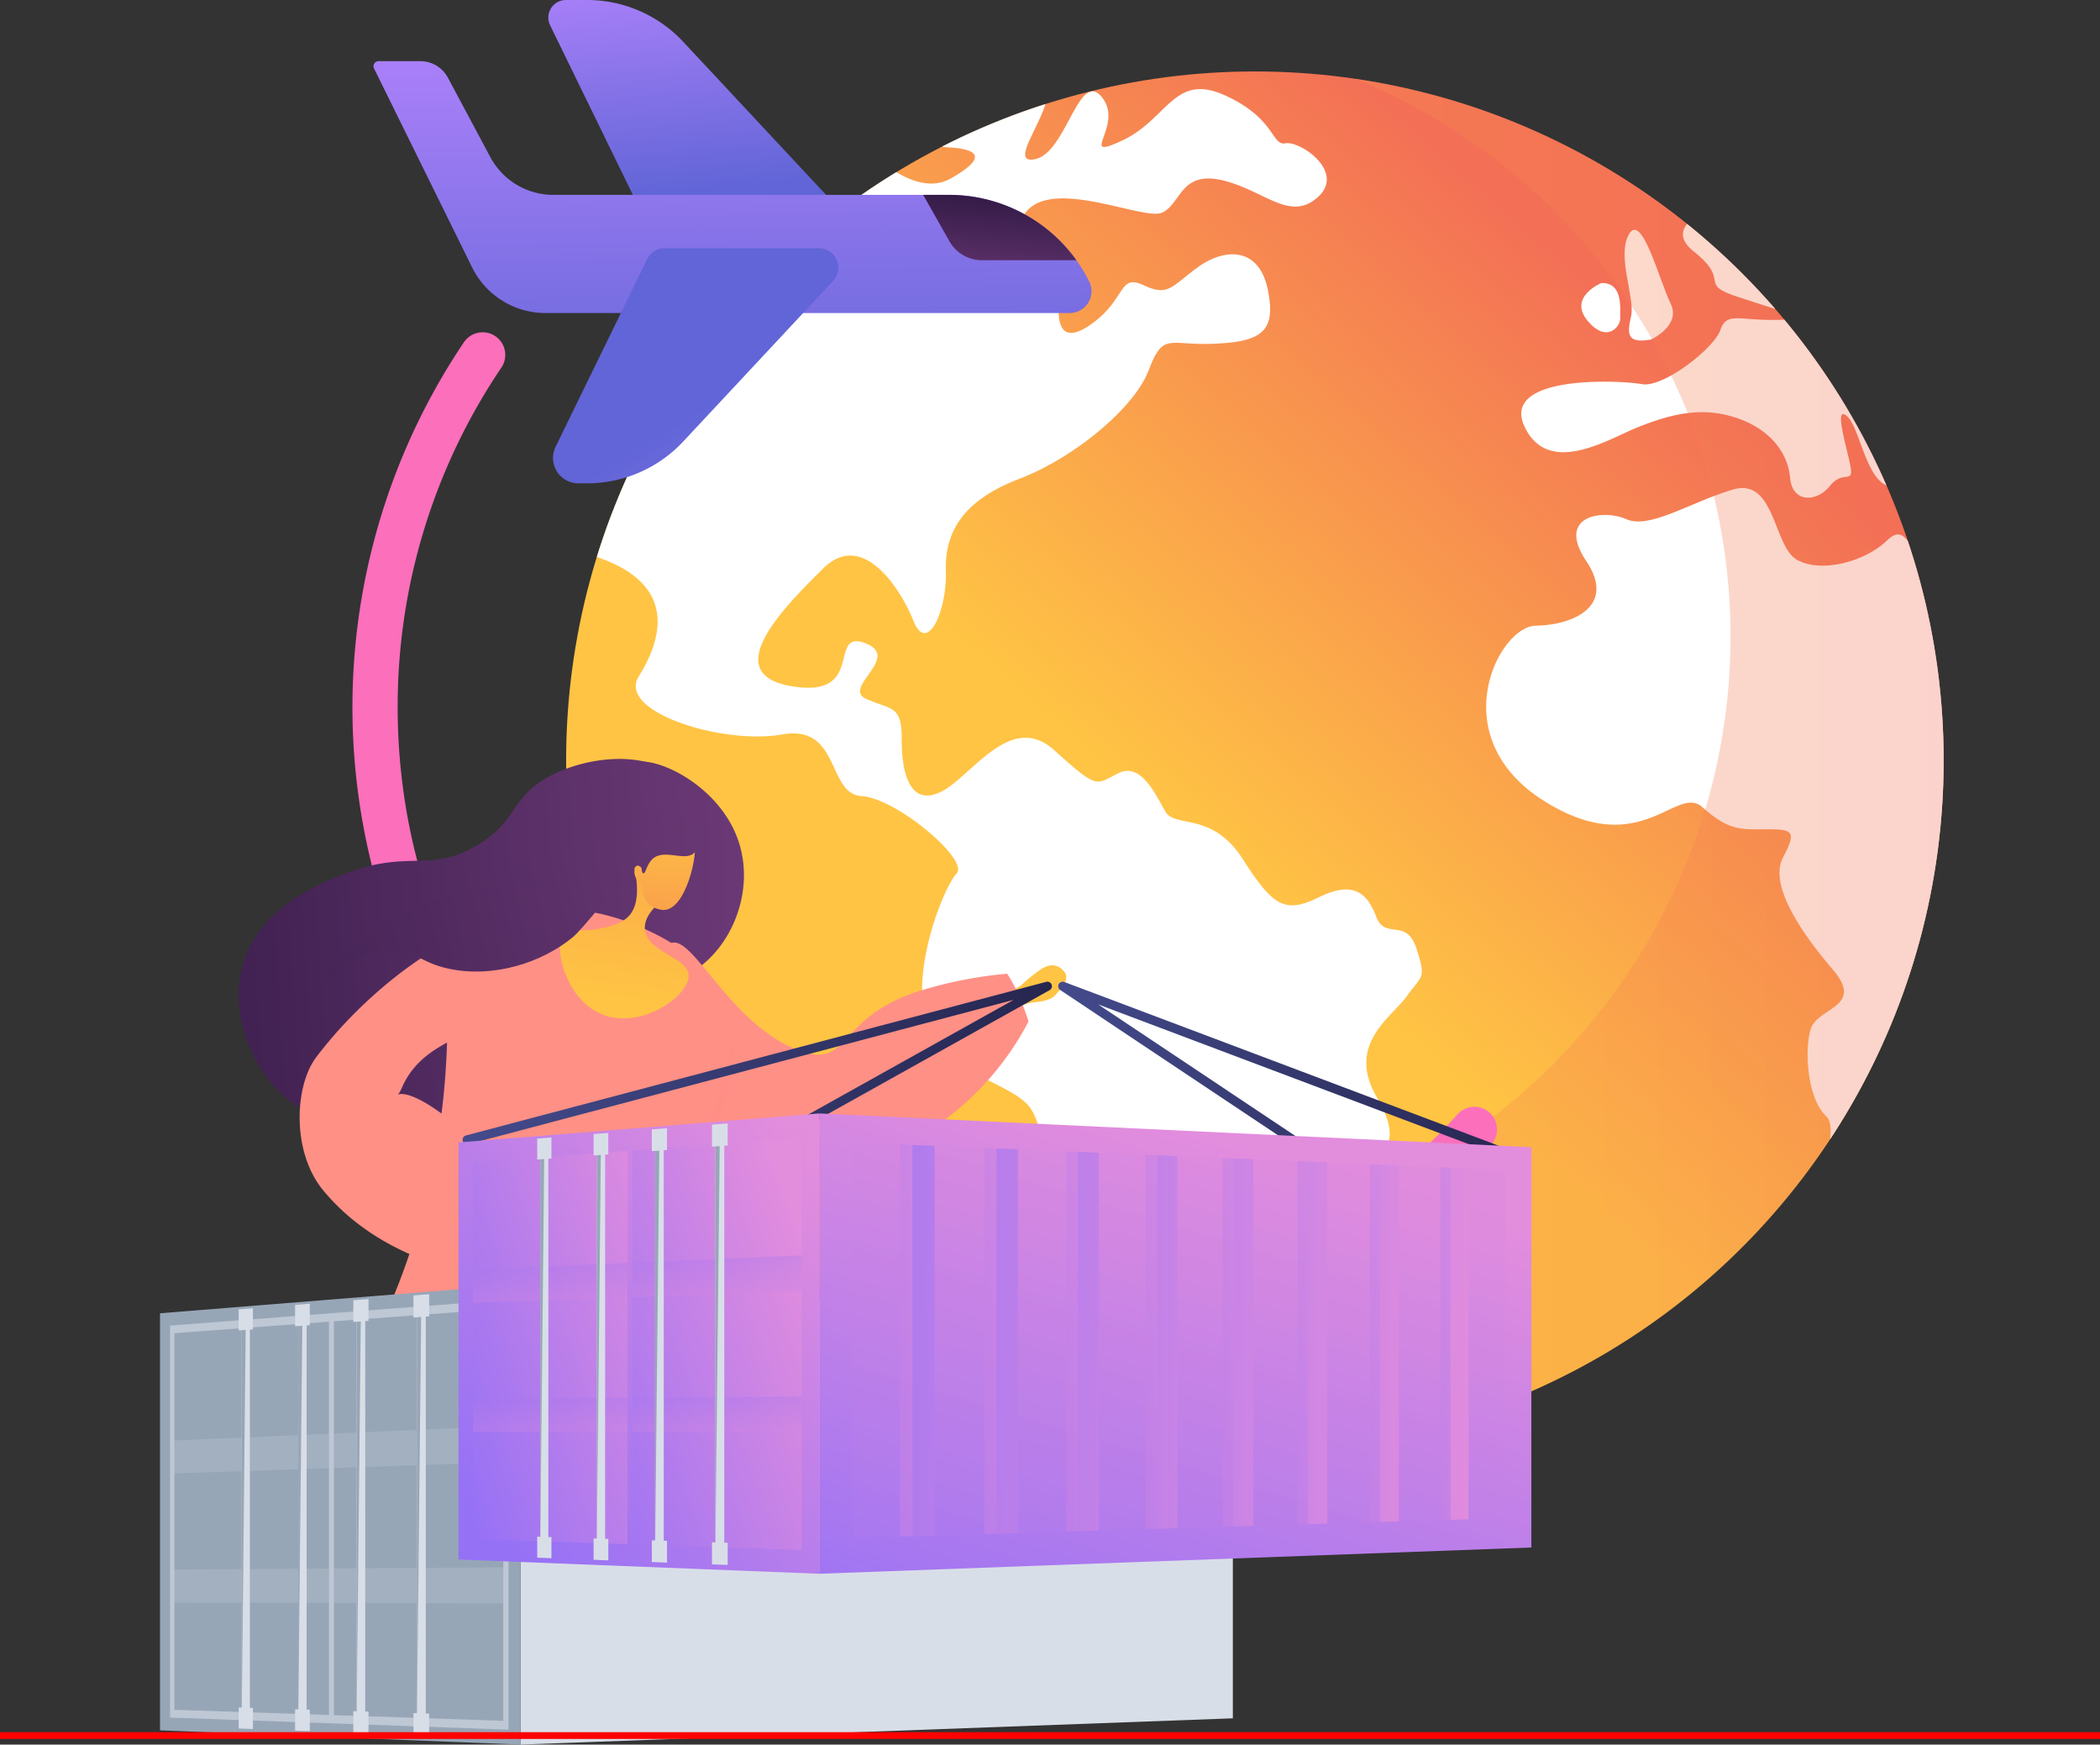 <svg xmlns="http://www.w3.org/2000/svg" xmlns:xlink="http://www.w3.org/1999/xlink" width="619.425" height="514.496" viewBox="0 0 619.425 514.496">
  <rect x="0" y="0" width="619.425" height="514.496" fill="#333333" stroke="none"/>
  <defs>
    <clipPath id="clip-path">
      <ellipse id="Ellipse_346" data-name="Ellipse 346" cx="203.162" cy="203.162" rx="203.162" ry="203.162" fill="none"/>
    </clipPath>
    <linearGradient id="linear-gradient" x1="0.451" y1="0.556" x2="0.778" y2="0.188" gradientUnits="objectBoundingBox">
      <stop offset="0" stop-color="#ffc444"/>
      <stop offset="0.996" stop-color="#f36f56"/>
    </linearGradient>
    <linearGradient id="linear-gradient-2" x1="0" y1="0.5" x2="1" y2="0.5" xlink:href="#linear-gradient"/>
    <linearGradient id="linear-gradient-3" x1="0.025" y1="1.255" x2="0.138" y2="1.07" gradientUnits="objectBoundingBox">
      <stop offset="0" stop-color="#ff9085"/>
      <stop offset="1" stop-color="#fb6fbb"/>
    </linearGradient>
    <linearGradient id="linear-gradient-4" x1="0.424" y1="-0.1" x2="0.532" y2="0.81" gradientUnits="objectBoundingBox">
      <stop offset="0" stop-color="#aa80f9"/>
      <stop offset="0.996" stop-color="#6165d7"/>
    </linearGradient>
    <linearGradient id="linear-gradient-5" x1="0.487" y1="-0.027" x2="0.526" y2="1.465" xlink:href="#linear-gradient-4"/>
    <linearGradient id="linear-gradient-6" x1="1.276" y1="1.548" x2="0.589" y2="0.613" xlink:href="#linear-gradient-4"/>
    <linearGradient id="linear-gradient-7" x1="0.601" y1="-0.017" x2="0.296" y2="1.54" gradientUnits="objectBoundingBox">
      <stop offset="0" stop-color="#311944"/>
      <stop offset="1" stop-color="#6b3976"/>
    </linearGradient>
    <linearGradient id="linear-gradient-8" x1="-3.427" y1="0.623" x2="0.966" y2="0.48" xlink:href="#linear-gradient-7"/>
    <linearGradient id="linear-gradient-9" x1="-0.381" y1="0.555" x2="1.09" y2="0.468" xlink:href="#linear-gradient-7"/>
    <linearGradient id="linear-gradient-10" x1="22.217" y1="-14.536" x2="24.144" y2="-14.536" xlink:href="#linear-gradient"/>
    <linearGradient id="linear-gradient-11" x1="5.258" y1="-1.737" x2="5.89" y2="-1.095" xlink:href="#linear-gradient-3"/>
    <linearGradient id="linear-gradient-12" x1="0.917" y1="0.346" x2="2.194" y2="0.885" xlink:href="#linear-gradient-3"/>
    <linearGradient id="linear-gradient-13" x1="0.48" y1="0.808" x2="0.811" y2="-2.323" xlink:href="#linear-gradient"/>
    <linearGradient id="linear-gradient-14" x1="4.976" y1="-0.144" x2="4.93" y2="2.785" xlink:href="#linear-gradient"/>
    <linearGradient id="linear-gradient-15" x1="-9.089" y1="0.931" x2="1.605" y2="0.44" xlink:href="#linear-gradient-7"/>
    <linearGradient id="linear-gradient-16" x1="-19.26" y1="-11.738" x2="-17.561" y2="-11.738" xlink:href="#linear-gradient"/>
    <linearGradient id="linear-gradient-17" x1="1.937" y1="-0.131" x2="2.558" y2="0.385" xlink:href="#linear-gradient-3"/>
    <linearGradient id="linear-gradient-18" x1="-0.811" y1="0.639" x2="1.284" y2="0.416" xlink:href="#linear-gradient-7"/>
    <linearGradient id="linear-gradient-19" y1="0.5" x2="1" y2="0.5" gradientUnits="objectBoundingBox">
      <stop offset="0" stop-color="#444b8c"/>
      <stop offset="0.996" stop-color="#26264f"/>
    </linearGradient>
    <linearGradient id="linear-gradient-21" x1="0.682" y1="0.098" x2="0.114" y2="1.264" gradientUnits="objectBoundingBox">
      <stop offset="0.004" stop-color="#e38ddd"/>
      <stop offset="1" stop-color="#9571f6"/>
    </linearGradient>
    <linearGradient id="linear-gradient-22" x1="0.824" y1="-0.185" x2="-0.182" y2="1.863" xlink:href="#linear-gradient-21"/>
    <linearGradient id="linear-gradient-23" x1="3.588" y1="0.173" x2="-5.551" y2="1.136" xlink:href="#linear-gradient-21"/>
    <linearGradient id="linear-gradient-24" x1="13.265" y1="-0.464" x2="-7.324" y2="1.089" xlink:href="#linear-gradient-21"/>
    <linearGradient id="linear-gradient-25" x1="3.635" y1="0.174" x2="-5.641" y2="1.135" xlink:href="#linear-gradient-21"/>
    <linearGradient id="linear-gradient-26" x1="11.823" y1="-0.342" x2="-9.079" y2="1.211" xlink:href="#linear-gradient-21"/>
    <linearGradient id="linear-gradient-27" x1="3.681" y1="0.174" x2="-5.731" y2="1.135" xlink:href="#linear-gradient-21"/>
    <linearGradient id="linear-gradient-28" x1="10.332" y1="-0.22" x2="-10.884" y2="1.332" xlink:href="#linear-gradient-21"/>
    <linearGradient id="linear-gradient-29" x1="3.727" y1="0.174" x2="-5.821" y2="1.134" xlink:href="#linear-gradient-21"/>
    <linearGradient id="linear-gradient-30" x1="8.792" y1="-0.098" x2="-12.738" y2="1.453" xlink:href="#linear-gradient-21"/>
    <linearGradient id="linear-gradient-31" x1="3.773" y1="0.175" x2="-5.91" y2="1.134" xlink:href="#linear-gradient-21"/>
    <linearGradient id="linear-gradient-32" x1="7.202" y1="0.024" x2="-14.641" y2="1.574" xlink:href="#linear-gradient-21"/>
    <linearGradient id="linear-gradient-33" x1="3.819" y1="0.175" x2="-6" y2="1.133" xlink:href="#linear-gradient-21"/>
    <linearGradient id="linear-gradient-34" x1="5.564" y1="0.145" x2="-16.593" y2="1.694" xlink:href="#linear-gradient-21"/>
    <linearGradient id="linear-gradient-35" x1="3.866" y1="0.175" x2="-6.09" y2="1.133" xlink:href="#linear-gradient-21"/>
    <linearGradient id="linear-gradient-36" x1="3.876" y1="0.267" x2="-18.594" y2="1.815" xlink:href="#linear-gradient-21"/>
    <linearGradient id="linear-gradient-37" x1="3.912" y1="0.175" x2="-6.18" y2="1.132" xlink:href="#linear-gradient-21"/>
    <linearGradient id="linear-gradient-38" x1="2.14" y1="0.388" x2="-20.644" y2="1.935" xlink:href="#linear-gradient-21"/>
    <linearGradient id="linear-gradient-39" x1="0.932" y1="0.034" x2="0.137" y2="0.95" xlink:href="#linear-gradient-21"/>
    <linearGradient id="linear-gradient-40" x1="0.93" y1="0.032" x2="0.135" y2="0.952" xlink:href="#linear-gradient-21"/>
    <linearGradient id="linear-gradient-41" x1="0.926" y1="0.129" x2="-0.202" y2="1.152" xlink:href="#linear-gradient-21"/>
    <linearGradient id="linear-gradient-42" x1="1.159" y1="-0.057" x2="-0.013" y2="0.959" xlink:href="#linear-gradient-21"/>
    <linearGradient id="linear-gradient-43" x1="0.467" y1="1.242" x2="0.533" y2="-0.217" xlink:href="#linear-gradient-21"/>
    <linearGradient id="linear-gradient-44" x1="0.47" y1="1.276" x2="0.53" y2="-0.262" xlink:href="#linear-gradient-21"/>
    <linearGradient id="linear-gradient-45" x1="0.468" y1="1.254" x2="0.532" y2="-0.228" xlink:href="#linear-gradient-21"/>
    <linearGradient id="linear-gradient-46" x1="0.471" y1="1.292" x2="0.53" y2="-0.278" xlink:href="#linear-gradient-21"/>
  </defs>
  <g id="Group_3232" data-name="Group 3232" transform="translate(-276.835 -435.384)">
    <g id="Group_1923" data-name="Group 1923" transform="translate(6557.835 14937.692)">
      <g id="Group_1868" data-name="Group 1868" transform="translate(-6114.013 -14481.239)">
        <g id="Group_1867" data-name="Group 1867">
          <g id="Group_1866" data-name="Group 1866" clip-path="url(#clip-path)">
            <g id="Group_1865" data-name="Group 1865" transform="translate(-2.596 -2.414)">
              <path id="Path_6590" data-name="Path 6590" d="M1527.849,883.384a204.186,204.186,0,0,1-36.856,117.163c-.092.137-.418.268-.418.4v.006c-36.375,53.3-98.706,87.829-168.625,87.829a121.224,121.224,0,0,1-16.8-1.041h-.006c-.023,0-.035.341-.058.341-2.757-.228-5.49-.334-8.213-.67-.968-.114-1.937-.153-2.9-.289-.854-.114-1.7-.19-2.552-.321-.741-.108-1.476-.2-2.2-.32-.165-.028-.331-.046-.5-.069-1.794-.3-3.583-.6-5.366-.946-.011,0-.017,0-.029,0-95.062-18.159-166.89-101.731-166.89-202.085a205.478,205.478,0,0,1,9.052-60.947c.934-3.019,2.1-6,2.872-8.959v-.006c2.322-4.927,3.878-9.763,6.014-14.508.86-1.9,1.811-3.782,2.717-5.651a205.832,205.832,0,0,1,17.452-29.272c.6-.837,1.219-1.669,1.829-2.5q3.657-4.973,7.618-9.712,5.921-7.108,12.456-13.665a206.591,206.591,0,0,1,37.7-29.9q6.366-3.939,13.04-7.416a205.915,205.915,0,0,1,224.3,22.477,207.3,207.3,0,0,1,60.414,79.392c2.974,6.961,4.983,14.115,8.078,21.44v.006c0,.034-.354.057-.343.091A205.4,205.4,0,0,1,1527.849,883.384Z" transform="translate(-1116.442 -677.635)" fill="url(#linear-gradient)"/>
              <g id="Group_1864" data-name="Group 1864" transform="translate(9.058 7.62)" style="mix-blend-mode: soft-light;isolation: isolate">
                <path id="Path_6591" data-name="Path 6591" d="M2073.807,2761.743v-.006h.017l-.011.006Z" transform="translate(-1894.159 -2358.56)" fill="#fff"/>
                <path id="Path_6592" data-name="Path 6592" d="M1403.922,983.79c-4.414,6.22-18.074,14.206-8.806,29.893,9.188,15.647-.638,18.581-6.961,17.117-6.351-1.447-26.094-2.255-22.8,6.716s8.937,12.349,1.7,15.818c-7.228,3.452-10.287,12.469-17.686,24.88-7.348,12.435-24.812,1.68-19.64,14.144s9.188,11.261,8.7,19.948c-.114,2.386,1.47,4.836,3.611,7.166-2.757-.228-5.525-.507-8.271-.843-.968-.114-1.936-.239-2.9-.376-.855-.114-1.7-.233-2.552-.365q-1.111-.162-2.2-.342c-.165-.028-.123-.057-.288-.079-1.766-.3-2.682-.616-5-.951v-.006c-1.548-1.47-.578-3.065-.345-4.785,2.307-16.04-19.823-27.062-23.532-38.3-3.645-11.21-.046-17.9-.889-27.187-.866-9.273,2.167-21.571-3.17-29.386-5.337-7.786-26.853-10.4-30.948-26.111-4.124-15.681,5.468-39.166,9.193-43.165,3.68-4-17.815-22.192-28.045-22.773-10.276-.627-6.165-21.315-23.538-18.165-17.407,3.053-48.68-6.659-42.22-17.105,5.332-8.607,14.28-27.592-14.935-36.056.934-3.019,2.091-6,2.866-8.96v-.006c2.322-4.927,3.878-9.763,6.014-14.508.86-1.9,1.811-3.782,2.717-5.651a206.919,206.919,0,0,1,17.453-29.272c.6-.837,1.219-1.669,1.828-2.5q3.665-4.973,7.619-9.712,5.921-7.109,12.456-13.665a206.591,206.591,0,0,1,37.7-29.9c5.787,4.055,12.4,6.556,18.1,3.474,14-7.832,4.768-9.034-.962-9.324a7.386,7.386,0,0,1-4.1-1.566,203.7,203.7,0,0,1,33.846-13.961c-.871,7.9-11.608,20.591-3.708,19.042,9.194-1.749,12.947-26.589,19.7-18.336,6.847,8.288-7.49,19.15,5.975,12.856,13.483-6.231,15.283-20.141,30.309-13.375,15.1,6.852,13.722,14.964,17.937,14.161,4.2-.792,17.778,8.333,9.564,15.841-8.288,7.53-15.886-2.062-28.31-4.956-12.429-2.86-12.127,7.308-17.846,9.632-5.816,2.244-33.869-11.313-40.756.94-6.96,12.155-9.922,20.637.41,20.324,10.321-.291,10.988-2.962,10.179,4.671-.826,7.638,1.054,13.357,10.407,6.175,9.324-7.171,7.234-14.166,14.525-10.749s8.157.325,15.915-5.309,17.954-6.22,20.626,6.419-1.9,15.482-15.533,16.12c-13.642.661-15.186-3.64-19.532,7.764-4.323,11.41-22.368,26.06-38.209,32.1-15.813,6.049-22.01,14.986-21.645,27.045.375,12.081-5.571,24.824-9.541,14.867-3.988-9.986-15.163-26.8-26.567-15.562-11.426,11.261-31.312,31.169-9.336,34.809,21.93,3.708,10.487-16.838,21.571-12.731,11.067,4.135-7.012,13.192.387,16.462,7.411,3.3,10.515,1.754,10.458,11.853s2.455,19.9,11.449,15.613c8.988-4.266,20.534-24.055,33.539-12.349,13.021,11.734,12.1,10.207,18.928,6.79s11.17,6.818,13.967,11.477,13.767-.1,22.659,13.768,12.372,16.336,22.505,11.346,14.263-1.282,16.906,5.719,8.875.159,11.882,9.41C1409.743,979,1408.308,977.565,1403.922,983.79Z" transform="translate(-1162.397 -716.295)" fill="#fff"/>
                <g id="Group_1863" data-name="Group 1863" transform="translate(264.921 38.063)">
                  <path id="Path_6593" data-name="Path 6593" d="M2559.894,970.859c-7.183-15.414,28.406-13.682,34.7-12.5,6.328,1.054,21.172-10.549,23.057-15.943,1.937-5.434,5.115-2.854,16.377-3.008,11.256-.12,1.309-2.666-11.08-6.75-12.367-4.073-1.794-4.483-13.192-13.483-4.9-3.942-3.361-7.291-.091-9.78A206.4,206.4,0,0,1,2669.7,988.79a3.906,3.906,0,0,0-1.059-.182c-7.884-.046-9.621-17.476-13.682-20.87-4-3.39.113,9.575,1.094,14.9s-2.159.849-6.089,5.742c-3.947,4.9-11.073,4.99-11.717-2.358-.655-7.331-5.821-14.531-16.308-17.88s-19.561-.6-28.082,2.688C2585.384,974.06,2567.128,986.153,2559.894,970.859Z" transform="translate(-2548.589 -909.398)" fill="#fff"/>
                  <path id="Path_6594" data-name="Path 6594" d="M2607.078,1511.267c.712-5.292,1.874-10.76-.337-12.759-5.371-4.984-6.545-18.564-4.682-25.445,1.857-6.9,16.331-6.5,6.511-17.96-9.849-11.489-18.723-25.126-14.588-32.924s2.882-8.356-4.869-8.31-11.165.387-18.894-6.516c-7.736-6.995-18.376,16.507-47.489-2.341-29.108-19.036-12.531-51.122-1.624-51.2,10.977-.182,23.8-5.725,14.8-19.111-8.965-13.437,5.047-15.334,11.894-12.28,6.858,3.019,19.019-5.093,31.413-8.75,12.424-3.64,11.877,16.6,18.775,20.648,6.938,4.056,19.937.838,26.692-5.645,4.825-4.625,5.879.769,10.646,5.89a206.18,206.18,0,0,1-28.253,176.7Z" transform="translate(-2506.424 -1233.634)" fill="#fff"/>
                  <path id="Path_6595" data-name="Path 6595" d="M2721.32,959.162c.007-.012,9.077-4.107,5.79-10.7-3.258-6.6-8.425-26.822-12.2-20.449-3.8,6.4,1.8,18.831.579,24.194C2714.255,957.582,2714.222,960.4,2721.32,959.162Z" transform="translate(-2672.738 -923.356)" fill="#fff"/>
                  <path id="Path_6596" data-name="Path 6596" d="M2660.265,1016.982c-.128-2.126,1.21-10.76-5.583-10.49.012-.014-9.828,4.093-4.071,11.068C2656.393,1024.515,2660.413,1019.1,2660.265,1016.982Z" transform="translate(-2620.74 -987.349)" fill="#fff"/>
                </g>
              </g>
            </g>
            <path id="Path_6597" data-name="Path 6597" d="M1529.97,885.153a203.963,203.963,0,0,1-36.582,117.163.729.729,0,0,0-.145.4v.006a205.08,205.08,0,0,1-168.9,87.667,125.222,125.222,0,0,1-17.069-1.21h-.006c-.023,0-.034.509-.057.509-2.756-.228-5.49-.255-8.214-.591-.968-.114-1.937-.111-2.9-.247-.854-.114-1.7-.169-2.552-.3-.74-.108-1.475-.187-2.2-.307-.165-.028-.33-.042-.5-.065-1.795-.3-3.583-.6-5.365-.944l-.029,0a205.916,205.916,0,0,1-165.688-179.781c20.615,59.131,71.589,103.56,134.257,115.943h.023c1.538.774,3.082.618,4.631.874.142.017.291.067.433.09.627.1,1.265.207,1.9.3.729.114,1.464.206,2.2.3.832.12,1.663.191,2.5.288,2.352.291,4.71.827,7.092,1.02.023,0,.034.223.051.223h.006c4.836,0,9.655.389,14.594.389a177.379,177.379,0,0,0,145.706-76.269c0-.119.193-.279.268-.4a177.643,177.643,0,0,0,24.28-152.274c-.005-.029-.071-.063-.071-.091v-.006a121.468,121.468,0,0,0-6.6-18.512,177.948,177.948,0,0,0-107.576-99.044,204.731,204.731,0,0,1,110.153,44.8,207.027,207.027,0,0,1,60.3,79.392c2.973,6.961,4.87,14.115,7.966,21.44v.006c0,.034-.241.057-.23.091A205.433,205.433,0,0,1,1529.97,885.153Z" transform="translate(-1121.706 -682.178)" opacity="0.3" fill="url(#linear-gradient-2)" style="mix-blend-mode: multiply;isolation: isolate"/>
          </g>
        </g>
      </g>
      <g id="Group_1922" data-name="Group 1922" transform="translate(-6281 -14502.309)">
        <g id="Group_1921" data-name="Group 1921" transform="translate(47.196 0)" style="isolation: isolate">
          <path id="Path_6607" data-name="Path 6607" d="M484.984,585.528Z" transform="translate(-466.312 -461.119)" fill="#f4f7fa"/>
          <path id="Path_6608" data-name="Path 6608" d="M1009.023,1380.341a192.708,192.708,0,0,1-159.771-300.418,6.671,6.671,0,0,1,11.055,7.469,178.425,178.425,0,0,0-30.625,100.267c0,98.889,80.453,179.342,179.342,179.342a179.673,179.673,0,0,0,133.342-59.408,6.671,6.671,0,0,1,9.916,8.925,192.215,192.215,0,0,1-143.259,63.824Z" transform="translate(-759.578 -979.032)" fill="url(#linear-gradient-3)"/>
          <g id="Group_1871" data-name="Group 1871" transform="translate(62.977)">
            <path id="Path_6609" data-name="Path 6609" d="M1151.548,588.45a38.774,38.774,0,0,0-28.347-12.318h-6.239a5.191,5.191,0,0,0-4.665,7.467l30.19,61.86h62.269Z" transform="translate(-1060.203 -576.132)" fill="url(#linear-gradient-4)"/>
            <path id="Path_6610" data-name="Path 6610" d="M1059.221,733.337h0a46.213,46.213,0,0,0-41.322-25.521H901.171a21.088,21.088,0,0,1-18.6-11.15l-12.521-23.433a9.17,9.17,0,0,0-8.088-4.848H849.611a1.488,1.488,0,0,0-1.335,2.147L877.205,729.2a24.133,24.133,0,0,0,21.646,13.461h154.609A6.444,6.444,0,0,0,1059.221,733.337Z" transform="translate(-848.121 -650.342)" fill="url(#linear-gradient-5)"/>
            <path id="Path_6611" data-name="Path 6611" d="M1197.283,950.5h-45.571a5.706,5.706,0,0,0-5.129,3.2l-27.014,55.353a7.486,7.486,0,0,0,6.728,10.77h2.564a38.776,38.776,0,0,0,28.347-12.318l44.247-47.407A5.707,5.707,0,0,0,1197.283,950.5Z" transform="translate(-1065.863 -877.287)" fill="url(#linear-gradient-6)"/>
            <g id="Group_1870" data-name="Group 1870" transform="translate(162.133 57.473)">
              <path id="Path_6612" data-name="Path 6612" d="M1694.464,889.28h27.86A46.212,46.212,0,0,0,1684.78,870h-7.646l7.732,13.677A11.026,11.026,0,0,0,1694.464,889.28Z" transform="translate(-1677.134 -870.004)" fill="url(#linear-gradient-7)"/>
            </g>
          </g>
          <g id="Group_1920" data-name="Group 1920" transform="translate(0 223.824)">
            <g id="Group_1874" data-name="Group 1874" transform="translate(23.206)">
              <path id="Path_6613" data-name="Path 6613" d="M1185.921,1725.368c-1.934,1.558-.453,4.691-2.432,14.212a68.5,68.5,0,0,1-3.033,10.388c-.675,2.3-1.356,4.416-2.023,6.27-.489,1.36-.91,2.413-1.406,3.521a45.98,45.98,0,0,1-3.2,5.936.282.282,0,0,0,.065.376l.021.015a.283.283,0,0,0,.391-.086,46.571,46.571,0,0,0,3.24-6.008c.5-1.122.929-2.188,1.423-3.562.351-.977.707-2.031,1.063-3.14a30.6,30.6,0,0,1-3.4,10.445c-6.6,12.462,1.476,23.84,9.512,26.269,9.266,2.8,17.516-3,20.1-4.927,10.421-7.769,16.025-23.339,11.564-36.915C1211.963,1730.375,1190.662,1721.549,1185.921,1725.368Z" transform="translate(-1070.319 -1723.726)" fill="url(#linear-gradient-8)"/>
              <path id="Path_6614" data-name="Path 6614" d="M780.788,1741.071a21.216,21.216,0,0,0-4.857-13.315c-8.671-9.887-27-8.418-38.825-2.41-12.377,6.287-9.742,13.5-22.2,20.809-13.528,7.94-19.907,1.331-37.55,7.83-6.94,2.557-25.642,9.447-31.075,26.266-4.695,14.533,1.969,31.993,13.29,40.967,19.381,15.362,51.241,4.923,68.27-7.814,16.333-12.216,8.93-18.122,34.156-43.33C771.12,1760.959,780.948,1752.929,780.788,1741.071Z" transform="translate(-644.763 -1720.585)" fill="url(#linear-gradient-9)"/>
              <g id="Group_1872" data-name="Group 1872" transform="translate(107.158 54.137)">
                <path id="Path_6615" data-name="Path 6615" d="M1813.3,2039.054l2.327-1.491a46.366,46.366,0,0,1,6-4.826c2.469-1.481,4.622-1.477,6.551.736s-.534,4.839-2.642,7.138c-1.283,1.4-4.266,1.888-6.707,2.068a19.629,19.629,0,0,0-4.978,1.74Z" transform="translate(-1691.922 -2024.995)" fill="url(#linear-gradient-10)"/>
                <path id="Path_6616" data-name="Path 6616" d="M1208.4,2003.613c3.412-2.1,2.525-5.31,4.75-6.081,6.407-2.219,17.027,23.284,36.618,31.289,3.615,1.477,6.552,2.131,9.325,1.262,6.655-2.085,8.184-12.662,28.26-18.71a124.043,124.043,0,0,1,24.85-4.777c.583.9,1.177,1.892,1.76,2.974.4.734.954,1.821,1.7,3.518.714,1.633,1.745,4.169,2.848,7.57a85.432,85.432,0,0,1-24.353,28.734,73.874,73.874,0,0,1-29.886,14.113c-19,3.952-45.807,1.04-52.349-13.087-1.276-2.756-.46-3.085-1.5-8.77-4.114-22.486-20.231-35.643-17.408-38.732C1194.963,2000.779,1202.539,2007.217,1208.4,2003.613Z" transform="translate(-1192.681 -1997.396)" fill="url(#linear-gradient-11)"/>
              </g>
              <path id="Path_6617" data-name="Path 6617" d="M856.919,1969.067a41.278,41.278,0,0,1,5.107,24.92c-1.5,14.025-9.631,23.7-11.62,26.276-9.394,12.183-14.123,39.723,5.374,106.615-3.962,1.887-20.373,19.157-23.228,8.134-3.892-15.03-13.131-116.141-9.448,1.823.048,1.554-3.114.436-4.726.608a106.817,106.817,0,0,1-39.317-2.991,109.169,109.169,0,0,1-45.568-25.336,213.176,213.176,0,0,0,30.062-53.5c16.781-43.687,15.109-82.808,12.478-104.346,8.2-3.034,33.821-11.337,58.768-.157C841.018,1953.9,850.68,1958.393,856.919,1969.067Z" transform="translate(-716.141 -1901.475)" fill="url(#linear-gradient-12)"/>
              <path id="Path_6618" data-name="Path 6618" d="M1151.236,1883.617c1.1,5.234,1.549,11.542-1.97,14.8-2.144,1.983-5.024,2.656-7.854,3.262-6.687,1.43-9.135-.471-10.763,1.018-3.585,3.277-.126,20.164,11.448,24.513,11.517,4.327,25.542-5.84,25.153-11.75-.351-5.332-12.411-6.772-12.906-13.523-.249-3.4,2.561-6.384,4.85-8.307l1.364.479Z" transform="translate(-1034.535 -1851.732)" fill="url(#linear-gradient-13)"/>
              <path id="Path_6619" data-name="Path 6619" d="M1243.855,1849.224s-.3,6.166,5.717,7.089c7.408,1.137,11.129-18.3,9.491-19.689-1.9-1.606-4.2,1.3-8.9-.53-1.98-.77-3.36-3.667-4.82-.981-1.66,3.056-1.51,8.923-1.51,8.923s-1.546-1.713-2.075-.006C1241.066,1846.265,1242.571,1847.949,1243.855,1849.224Z" transform="translate(-1124.862 -1811.815)" fill="url(#linear-gradient-14)"/>
              <path id="Path_6620" data-name="Path 6620" d="M1259.827,1798.305c2,2.748,2.605,7.6.628,9.694-2.841,3.015-9.25-1.522-12.693,2.17-1.509,1.619-1.808,4.132-2.446,4-.529-.113-.587-1.893-.683-3.365-.529-8.115-2.358-9.288-1.427-11.451C1245.1,1794.952,1255.726,1792.663,1259.827,1798.305Z" transform="translate(-1125.958 -1780.416)" fill="url(#linear-gradient-15)"/>
              <g id="Group_1873" data-name="Group 1873" transform="translate(17.982 49.207)">
                <path id="Path_6621" data-name="Path 6621" d="M1096.677,2471.951l2.633.839a46.413,46.413,0,0,1,7.545,1.538c2.716.956,4.087,2.616,3.614,5.513s-4.066,2.677-7.181,2.522c-1.9-.1-4.176-2.079-5.872-3.844a19.645,19.645,0,0,0-4.517-2.721Z" transform="translate(-1023.238 -2374.211)" fill="url(#linear-gradient-16)"/>
                <path id="Path_6622" data-name="Path 6622" d="M801.171,1974.217c-7.863-8.474-39.926,10.726-59.62,36.787-6.25,8.271-7.36,27.768,2.138,39.236,11.089,13.389,25.178,18.828,32.229,21.55a84.581,84.581,0,0,0,29.606,5.754,35.61,35.61,0,0,0,4.444-4.982,36.137,36.137,0,0,0,3.23-5.289,78.39,78.39,0,0,0-15.337-23.883c-5.2-5.513-8.7-7.556-16.928-14.031-16.905-13.306-16.473-3.8-14.119-9.294,7.755-18.113,30.386-14.132,35.342-32.289C802.507,1986.5,804.7,1978.023,801.171,1974.217Z" transform="translate(-736.709 -1972.189)" fill="url(#linear-gradient-17)"/>
              </g>
              <path id="Path_6623" data-name="Path 6623" d="M868.637,1836.4c1.375,2.036-3.1,7.44-12.116,18.164-5.547,6.6-8.32,9.9-9.99,11.258-8.99,7.308-23.008,11.886-36.1,9.2-8.985-1.846-9.8-5.524-17.4-5.385-11.479.209-19.282,8.756-19.716,8.181-.479-.635,8.558-11.716,24.586-19.7,13.115-6.531,15.976-3.551,36.358-12.268,1.479-.633,7.742-3.333,16.387-6.135C860.8,1836.415,867.269,1834.371,868.637,1836.4Z" transform="translate(-748.154 -1813.098)" fill="url(#linear-gradient-18)"/>
            </g>
            <g id="Group_1897" data-name="Group 1897" transform="translate(0 154.918)">
              <g id="Group_1896" data-name="Group 1896">
                <g id="Group_1884" data-name="Group 1884" transform="translate(106.373)">
                  <path id="Path_6624" data-name="Path 6624" d="M1280.085,2640.715l-210.075,7.745V2512.706l210.075,9.957Z" transform="translate(-1070.01 -2512.706)" fill="#d8dee8"/>
                  <path id="Path_6625" data-name="Path 6625" d="M1313.394,2667.195l-192.516,5.874V2556.409l192.516,8.153Z" transform="translate(-1110.93 -2547.862)" fill="#d8dee8" opacity="0.6" style="mix-blend-mode: multiply;isolation: isolate"/>
                  <g id="Group_1883" data-name="Group 1883" transform="translate(23.82 9.135)">
                    <g id="Group_1875" data-name="Group 1875">
                      <path id="Path_6626" data-name="Path 6626" d="M1201.677,2674.761l-9.87.3V2559.413l9.87.418Z" transform="translate(-1191.807 -2559.413)" fill="#d8dee8" opacity="0.6" style="mix-blend-mode: multiply;isolation: isolate"/>
                      <path id="Path_6627" data-name="Path 6627" d="M1217.247,2675.392l-6.564.2v-115.38l6.564.278Z" transform="translate(-1206.991 -2560.056)" fill="#d8dee8"/>
                    </g>
                    <g id="Group_1876" data-name="Group 1876" transform="translate(24.921 1.055)">
                      <path id="Path_6628" data-name="Path 6628" d="M1328.795,2678.351l-9.564.292V2564.81l9.564.406Z" transform="translate(-1319.23 -2564.81)" fill="#d8dee8" opacity="0.6" style="mix-blend-mode: multiply;isolation: isolate"/>
                      <path id="Path_6629" data-name="Path 6629" d="M1343.88,2678.962l-6.36.194V2565.584l6.36.269Z" transform="translate(-1333.943 -2565.433)" fill="#d8dee8"/>
                    </g>
                    <g id="Group_1877" data-name="Group 1877" transform="translate(49.071 2.078)">
                      <path id="Path_6630" data-name="Path 6630" d="M1451.987,2681.83l-9.272.283V2570.04l9.272.393Z" transform="translate(-1442.715 -2570.04)" fill="#d8dee8" opacity="0.6" style="mix-blend-mode: multiply;isolation: isolate"/>
                      <path id="Path_6631" data-name="Path 6631" d="M1466.609,2682.422l-6.166.188V2570.79l6.166.261Z" transform="translate(-1456.976 -2570.643)" fill="#d8dee8"/>
                    </g>
                    <g id="Group_1878" data-name="Group 1878" transform="translate(72.486 3.07)">
                      <path id="Path_6632" data-name="Path 6632" d="M1571.432,2685.2l-8.992.275V2575.11l8.992.381Z" transform="translate(-1562.439 -2575.11)" fill="#d8dee8" opacity="0.6" style="mix-blend-mode: multiply;isolation: isolate"/>
                      <path id="Path_6633" data-name="Path 6633" d="M1585.613,2685.778l-5.98.182V2575.838l5.98.253Z" transform="translate(-1576.271 -2575.696)" fill="#d8dee8"/>
                    </g>
                    <g id="Group_1879" data-name="Group 1879" transform="translate(95.199 4.032)">
                      <path id="Path_6634" data-name="Path 6634" d="M1687.3,2688.475l-8.725.266V2580.028l8.725.37Z" transform="translate(-1678.573 -2580.028)" fill="#d8dee8" opacity="0.6" style="mix-blend-mode: multiply;isolation: isolate"/>
                      <path id="Path_6635" data-name="Path 6635" d="M1701.059,2689.032l-5.8.177V2580.735l5.8.245Z" transform="translate(-1691.993 -2580.596)" fill="#d8dee8"/>
                    </g>
                    <g id="Group_1880" data-name="Group 1880" transform="translate(117.24 4.965)">
                      <path id="Path_6636" data-name="Path 6636" d="M1799.747,2691.649l-8.47.259V2584.8l8.47.358Z" transform="translate(-1791.276 -2584.802)" fill="#d8dee8" opacity="0.6" style="mix-blend-mode: multiply;isolation: isolate"/>
                      <path id="Path_6637" data-name="Path 6637" d="M1813.1,2692.191l-5.633.172V2585.487l5.633.239Z" transform="translate(-1804.303 -2585.353)" fill="#d8dee8"/>
                    </g>
                    <g id="Group_1881" data-name="Group 1881" transform="translate(138.64 5.872)">
                      <path id="Path_6638" data-name="Path 6638" d="M1908.924,2694.731l-8.226.25V2589.435l8.226.348Z" transform="translate(-1900.698 -2589.435)" fill="#d8dee8" opacity="0.6" style="mix-blend-mode: multiply;isolation: isolate"/>
                      <path id="Path_6639" data-name="Path 6639" d="M1921.9,2695.257l-5.471.167V2590.1l5.471.231Z" transform="translate(-1913.349 -2589.972)" fill="#d8dee8"/>
                    </g>
                    <g id="Group_1882" data-name="Group 1882" transform="translate(159.426 6.752)">
                      <path id="Path_6640" data-name="Path 6640" d="M2014.972,2697.725l-7.992.244V2593.937l7.992.338Z" transform="translate(-2006.979 -2593.937)" fill="#d8dee8" opacity="0.6" style="mix-blend-mode: multiply;isolation: isolate"/>
                      <path id="Path_6641" data-name="Path 6641" d="M2027.574,2698.237l-5.316.162V2594.584l5.316.225Z" transform="translate(-2019.27 -2594.458)" fill="#d8dee8"/>
                    </g>
                  </g>
                </g>
                <g id="Group_1895" data-name="Group 1895">
                  <path id="Path_6642" data-name="Path 6642" d="M632.481,2648.46l-106.373-4.2v-123l106.373-8.547Z" transform="translate(-526.109 -2512.706)" fill="#97a6b7"/>
                  <path id="Path_6643" data-name="Path 6643" d="M541.217,2659.178v-115.6l99.84-7.646v126.815Z" transform="translate(-538.262 -2531.39)" fill="#d8dee8" opacity="0.6" style="mix-blend-mode: multiply;isolation: isolate"/>
                  <g id="Group_1889" data-name="Group 1889" transform="translate(4.244 7.218)">
                    <g id="Group_1887" data-name="Group 1887">
                      <g id="Group_1885" data-name="Group 1885">
                        <path id="Path_6644" data-name="Path 6644" d="M838.3,2671.141l-49.962-1.673V2553.327l49.962-3.713Z" transform="translate(-741.298 -2549.614)" fill="#97a6b7"/>
                        <path id="Path_6645" data-name="Path 6645" d="M593.41,2685.133l-45.6-1.527v-111.07l45.6-3.389Z" transform="translate(-547.808 -2565.326)" fill="#97a6b7"/>
                      </g>
                      <g id="Group_1886" data-name="Group 1886" transform="translate(0 36.872)" opacity="0.6" style="mix-blend-mode: multiply;isolation: isolate">
                        <path id="Path_6646" data-name="Path 6646" d="M593.41,2748.285l-45.6,1.558v-9.709l45.6-1.988Z" transform="translate(-547.808 -2738.146)" fill="#d8dee8" opacity="0.3" style="mix-blend-mode: multiply;isolation: isolate"/>
                        <path id="Path_6647" data-name="Path 6647" d="M593.41,2951.5l-45.6-.126v-9.709l45.6-.3Z" transform="translate(-547.808 -2901.618)" fill="#d8dee8" opacity="0.3" style="mix-blend-mode: multiply;isolation: isolate"/>
                      </g>
                    </g>
                    <g id="Group_1888" data-name="Group 1888" transform="translate(47.042 34.631)" opacity="0.6" style="mix-blend-mode: multiply;isolation: isolate">
                      <path id="Path_6648" data-name="Path 6648" d="M838.3,2737.312l-49.962,1.707v-10.152l49.962-2.178Z" transform="translate(-788.34 -2726.689)" fill="#d8dee8" opacity="0.3" style="mix-blend-mode: multiply;isolation: isolate"/>
                      <path id="Path_6649" data-name="Path 6649" d="M838.3,2950.235l-49.962-.138v-10.152l49.962-.333Z" transform="translate(-788.34 -2897.97)" fill="#d8dee8" opacity="0.3" style="mix-blend-mode: multiply;isolation: isolate"/>
                    </g>
                  </g>
                  <g id="Group_1894" data-name="Group 1894" transform="translate(23.206 2.936)">
                    <g id="Group_1890" data-name="Group 1890" transform="translate(0 4.141)">
                      <path id="Path_6650" data-name="Path 6650" d="M651.77,2681.015l-2.391-.084V2562.969l2.391-.184Z" transform="translate(-648.476 -2560.068)" fill="#d8dee8"/>
                      <path id="Path_6651" data-name="Path 6651" d="M649.379,2681.311V2563.349l1.194-.092Z" transform="translate(-648.476 -2560.447)" fill="#97a6b7"/>
                      <path id="Path_6652" data-name="Path 6652" d="M648.965,2555.112l-4.2.311v-6.2l4.2-.334Z" transform="translate(-644.763 -2548.891)" fill="#d8dee8"/>
                      <path id="Path_6653" data-name="Path 6653" d="M648.965,3157.239l-4.2-.16v-6.2l4.2.135Z" transform="translate(-644.763 -3033.149)" fill="#d8dee8"/>
                    </g>
                    <g id="Group_1891" data-name="Group 1891" transform="translate(33.818 1.425)">
                      <path id="Path_6654" data-name="Path 6654" d="M825.149,2671.413l-2.548-.089V2549.556l2.548-.2Z" transform="translate(-821.639 -2546.552)" fill="#d8dee8"/>
                      <path id="Path_6655" data-name="Path 6655" d="M822.6,2671.728V2549.961l1.272-.1Z" transform="translate(-821.639 -2546.957)" fill="#97a6b7"/>
                      <path id="Path_6656" data-name="Path 6656" d="M822.16,2541.426l-4.478.331v-6.4l4.478-.356Z" transform="translate(-817.683 -2535.004)" fill="#d8dee8"/>
                      <path id="Path_6657" data-name="Path 6657" d="M822.16,3163.021l-4.478-.171v-6.4l4.478.144Z" transform="translate(-817.683 -3034.916)" fill="#d8dee8"/>
                    </g>
                    <g id="Group_1892" data-name="Group 1892" transform="translate(51.559)">
                      <path id="Path_6658" data-name="Path 6658" d="M916.1,2666.375l-2.632-.093V2542.52l2.632-.2Z" transform="translate(-912.477 -2539.461)" fill="#d8dee8"/>
                      <path id="Path_6659" data-name="Path 6659" d="M913.471,2666.7V2542.937l1.314-.1Z" transform="translate(-912.477 -2539.879)" fill="#97a6b7"/>
                      <path id="Path_6660" data-name="Path 6660" d="M913.016,2534.246l-4.626.341v-6.5l4.626-.369Z" transform="translate(-908.39 -2527.718)" fill="#d8dee8"/>
                      <path id="Path_6661" data-name="Path 6661" d="M913.016,3166.055l-4.626-.176v-6.5l4.626.149Z" transform="translate(-908.39 -3035.843)" fill="#d8dee8"/>
                    </g>
                    <g id="Group_1893" data-name="Group 1893" transform="translate(16.641 2.805)">
                      <path id="Path_6662" data-name="Path 6662" d="M737.082,2676.29l-2.467-.087V2556.369l2.467-.19Z" transform="translate(-733.683 -2553.418)" fill="#d8dee8"/>
                      <path id="Path_6663" data-name="Path 6663" d="M734.615,2676.6V2556.761l1.232-.1Z" transform="translate(-733.683 -2553.809)" fill="#97a6b7"/>
                      <path id="Path_6664" data-name="Path 6664" d="M734.188,2548.378l-4.336.32V2542.4l4.336-.345Z" transform="translate(-729.852 -2542.058)" fill="#d8dee8"/>
                      <path id="Path_6665" data-name="Path 6665" d="M734.188,3160.084l-4.336-.166v-6.294l4.336.14Z" transform="translate(-729.852 -3034.018)" fill="#d8dee8"/>
                    </g>
                  </g>
                </g>
              </g>
            </g>
            <path id="Path_6666" data-name="Path 6666" d="M983.812,2104.443a1.337,1.337,0,0,1-.341-2.63l171.154-45.3a1.337,1.337,0,0,1,.994,2.46l-69.934,39.035a1.337,1.337,0,1,1-1.3-2.335l60.657-33.857L984.155,2104.4A1.331,1.331,0,0,1,983.812,2104.443Z" transform="translate(-893.223 -1990.782)" fill="url(#linear-gradient-19)"/>
            <path id="Path_6667" data-name="Path 6667" d="M1961.191,2111.888a1.328,1.328,0,0,1-.741-.225l-79.08-52.745a1.337,1.337,0,0,1,1.214-2.363l134.456,50.68a1.337,1.337,0,0,1-.943,2.5l-123.518-46.558,69.354,46.259a1.337,1.337,0,0,1-.743,2.45Z" transform="translate(-1615.839 -1990.778)" fill="url(#linear-gradient-19)"/>
            <g id="Group_1919" data-name="Group 1919" transform="translate(88.051 104.541)">
              <g id="Group_1907" data-name="Group 1907" transform="translate(106.373)">
                <path id="Path_6668" data-name="Path 6668" d="M1730.307,2383.132l-210.075,7.745V2255.123l210.075,9.957Z" transform="translate(-1520.232 -2255.123)" fill="url(#linear-gradient-21)"/>
                <path id="Path_6669" data-name="Path 6669" d="M1763.616,2409.612l-192.516,5.874V2298.827l192.516,8.153Z" transform="translate(-1561.151 -2290.28)" opacity="0.3" fill="url(#linear-gradient-22)" style="mix-blend-mode: multiply;isolation: isolate"/>
                <g id="Group_1906" data-name="Group 1906" transform="translate(23.82 9.135)">
                  <g id="Group_1898" data-name="Group 1898">
                    <path id="Path_6670" data-name="Path 6670" d="M1651.9,2417.178l-9.871.3V2301.831l9.871.418Z" transform="translate(-1642.029 -2301.831)" opacity="0.6" fill="url(#linear-gradient-23)" style="mix-blend-mode: multiply;isolation: isolate"/>
                    <path id="Path_6671" data-name="Path 6671" d="M1667.469,2417.809l-6.563.2V2302.63l6.563.279Z" transform="translate(-1657.214 -2302.474)" fill="url(#linear-gradient-24)"/>
                  </g>
                  <g id="Group_1899" data-name="Group 1899" transform="translate(24.921 1.055)">
                    <path id="Path_6672" data-name="Path 6672" d="M1779.016,2420.769l-9.564.292V2307.228l9.564.4Z" transform="translate(-1769.452 -2307.228)" opacity="0.6" fill="url(#linear-gradient-25)" style="mix-blend-mode: multiply;isolation: isolate"/>
                    <path id="Path_6673" data-name="Path 6673" d="M1794.1,2421.38l-6.36.194V2308l6.36.269Z" transform="translate(-1784.165 -2307.85)" fill="url(#linear-gradient-26)"/>
                  </g>
                  <g id="Group_1900" data-name="Group 1900" transform="translate(49.071 2.078)">
                    <path id="Path_6674" data-name="Path 6674" d="M1902.208,2424.247l-9.272.283V2312.457l9.272.392Z" transform="translate(-1892.937 -2312.457)" opacity="0.6" fill="url(#linear-gradient-27)" style="mix-blend-mode: multiply;isolation: isolate"/>
                    <path id="Path_6675" data-name="Path 6675" d="M1916.831,2424.84l-6.166.188v-111.82l6.166.261Z" transform="translate(-1907.198 -2313.061)" fill="url(#linear-gradient-28)"/>
                  </g>
                  <g id="Group_1901" data-name="Group 1901" transform="translate(72.486 3.07)">
                    <path id="Path_6676" data-name="Path 6676" d="M2021.653,2427.62l-8.992.274V2317.527l8.992.381Z" transform="translate(-2012.661 -2317.527)" opacity="0.6" fill="url(#linear-gradient-29)" style="mix-blend-mode: multiply;isolation: isolate"/>
                    <path id="Path_6677" data-name="Path 6677" d="M2035.835,2428.195l-5.98.182V2318.256l5.98.253Z" transform="translate(-2026.492 -2318.113)" fill="url(#linear-gradient-30)"/>
                  </g>
                  <g id="Group_1902" data-name="Group 1902" transform="translate(95.199 4.032)">
                    <path id="Path_6678" data-name="Path 6678" d="M2137.521,2430.892l-8.726.266V2322.446l8.726.369Z" transform="translate(-2128.795 -2322.446)" opacity="0.6" fill="url(#linear-gradient-31)" style="mix-blend-mode: multiply;isolation: isolate"/>
                    <path id="Path_6679" data-name="Path 6679" d="M2151.28,2431.45l-5.8.177V2323.152l5.8.246Z" transform="translate(-2142.215 -2323.014)" fill="url(#linear-gradient-32)"/>
                  </g>
                  <g id="Group_1903" data-name="Group 1903" transform="translate(117.24 4.965)">
                    <path id="Path_6680" data-name="Path 6680" d="M2249.969,2434.067l-8.471.258V2327.219l8.471.359Z" transform="translate(-2241.499 -2327.219)" opacity="0.6" fill="url(#linear-gradient-33)" style="mix-blend-mode: multiply;isolation: isolate"/>
                    <path id="Path_6681" data-name="Path 6681" d="M2263.326,2434.608l-5.633.172V2327.9l5.633.238Z" transform="translate(-2254.525 -2327.771)" fill="url(#linear-gradient-34)"/>
                  </g>
                  <g id="Group_1904" data-name="Group 1904" transform="translate(138.64 5.872)">
                    <path id="Path_6682" data-name="Path 6682" d="M2359.146,2437.149l-8.226.251V2331.853l8.226.348Z" transform="translate(-2350.92 -2331.853)" opacity="0.6" fill="url(#linear-gradient-35)" style="mix-blend-mode: multiply;isolation: isolate"/>
                    <path id="Path_6683" data-name="Path 6683" d="M2372.118,2437.675l-5.471.167V2332.519l5.471.232Z" transform="translate(-2363.571 -2332.389)" fill="url(#linear-gradient-36)"/>
                  </g>
                  <g id="Group_1905" data-name="Group 1905" transform="translate(159.426 6.752)">
                    <path id="Path_6684" data-name="Path 6684" d="M2465.194,2440.143l-7.992.244V2336.354l7.992.339Z" transform="translate(-2457.201 -2336.354)" opacity="0.6" fill="url(#linear-gradient-37)" style="mix-blend-mode: multiply;isolation: isolate"/>
                    <path id="Path_6685" data-name="Path 6685" d="M2477.8,2440.654l-5.316.162V2337l5.316.225Z" transform="translate(-2469.492 -2336.875)" fill="url(#linear-gradient-38)"/>
                  </g>
                </g>
              </g>
              <g id="Group_1918" data-name="Group 1918">
                <path id="Path_6686" data-name="Path 6686" d="M1082.7,2390.878l-106.373-4.2v-123l106.373-8.547Z" transform="translate(-976.331 -2255.123)" fill="url(#linear-gradient-39)"/>
                <path id="Path_6687" data-name="Path 6687" d="M991.439,2401.6V2286l99.84-7.646v126.816Z" transform="translate(-988.484 -2273.808)" opacity="0.3" fill="url(#linear-gradient-40)" style="mix-blend-mode: multiply;isolation: isolate"/>
                <g id="Group_1912" data-name="Group 1912" transform="translate(4.244 7.218)">
                  <g id="Group_1910" data-name="Group 1910">
                    <g id="Group_1908" data-name="Group 1908">
                      <path id="Path_6688" data-name="Path 6688" d="M1288.524,2413.559l-49.962-1.673V2295.745l49.962-3.713Z" transform="translate(-1191.52 -2292.032)" fill="url(#linear-gradient-41)"/>
                      <path id="Path_6689" data-name="Path 6689" d="M1043.632,2427.55l-45.6-1.527v-111.07l45.6-3.389Z" transform="translate(-998.03 -2307.743)" fill="url(#linear-gradient-42)"/>
                    </g>
                    <g id="Group_1909" data-name="Group 1909" transform="translate(0 36.872)">
                      <path id="Path_6690" data-name="Path 6690" d="M1043.632,2490.7l-45.6,1.558v-9.709l45.6-1.988Z" transform="translate(-998.03 -2480.564)" opacity="0.3" fill="url(#linear-gradient-43)" style="mix-blend-mode: multiply;isolation: isolate"/>
                      <path id="Path_6691" data-name="Path 6691" d="M1043.632,2693.917l-45.6-.126v-9.709l45.6-.3Z" transform="translate(-998.03 -2644.035)" opacity="0.3" fill="url(#linear-gradient-44)" style="mix-blend-mode: multiply;isolation: isolate"/>
                    </g>
                  </g>
                  <g id="Group_1911" data-name="Group 1911" transform="translate(47.042 34.631)">
                    <path id="Path_6692" data-name="Path 6692" d="M1288.524,2479.729l-49.962,1.708v-10.152l49.962-2.178Z" transform="translate(-1238.562 -2469.106)" opacity="0.3" fill="url(#linear-gradient-45)" style="mix-blend-mode: multiply;isolation: isolate"/>
                    <path id="Path_6693" data-name="Path 6693" d="M1288.524,2692.653l-49.962-.138v-10.152l49.962-.333Z" transform="translate(-1238.562 -2640.388)" opacity="0.3" fill="url(#linear-gradient-46)" style="mix-blend-mode: multiply;isolation: isolate"/>
                  </g>
                </g>
                <g id="Group_1917" data-name="Group 1917" transform="translate(23.206 2.936)">
                  <g id="Group_1913" data-name="Group 1913" transform="translate(0 4.141)">
                    <path id="Path_6694" data-name="Path 6694" d="M1101.991,2423.432l-2.391-.084V2305.387l2.391-.184Z" transform="translate(-1098.698 -2302.485)" fill="#d8dee8"/>
                    <path id="Path_6695" data-name="Path 6695" d="M1099.6,2423.728V2305.766l1.194-.092Z" transform="translate(-1098.698 -2302.865)" fill="#97a6b7"/>
                    <path id="Path_6696" data-name="Path 6696" d="M1099.187,2297.529l-4.2.31v-6.2l4.2-.334Z" transform="translate(-1094.985 -2291.308)" fill="#d8dee8"/>
                    <path id="Path_6697" data-name="Path 6697" d="M1099.187,2899.656l-4.2-.16v-6.2l4.2.136Z" transform="translate(-1094.985 -2775.566)" fill="#d8dee8"/>
                  </g>
                  <g id="Group_1914" data-name="Group 1914" transform="translate(33.818 1.425)">
                    <path id="Path_6698" data-name="Path 6698" d="M1275.37,2413.831l-2.548-.09V2291.974l2.548-.2Z" transform="translate(-1271.861 -2288.97)" fill="#d8dee8"/>
                    <path id="Path_6699" data-name="Path 6699" d="M1272.823,2414.145V2292.379l1.272-.1Z" transform="translate(-1271.861 -2289.375)" fill="#97a6b7"/>
                    <path id="Path_6700" data-name="Path 6700" d="M1272.382,2283.844l-4.478.33v-6.4l4.478-.356Z" transform="translate(-1267.904 -2277.422)" fill="#d8dee8"/>
                    <path id="Path_6701" data-name="Path 6701" d="M1272.382,2905.439l-4.478-.171v-6.4l4.478.145Z" transform="translate(-1267.904 -2777.333)" fill="#d8dee8"/>
                  </g>
                  <g id="Group_1915" data-name="Group 1915" transform="translate(51.559)">
                    <path id="Path_6702" data-name="Path 6702" d="M1366.325,2408.792l-2.632-.093V2284.937l2.632-.2Z" transform="translate(-1362.7 -2281.879)" fill="#d8dee8"/>
                    <path id="Path_6703" data-name="Path 6703" d="M1363.693,2409.118V2285.355l1.314-.1Z" transform="translate(-1362.7 -2282.297)" fill="#97a6b7"/>
                    <path id="Path_6704" data-name="Path 6704" d="M1363.239,2276.664l-4.626.341v-6.5l4.626-.369Z" transform="translate(-1358.613 -2270.135)" fill="#d8dee8"/>
                    <path id="Path_6705" data-name="Path 6705" d="M1363.239,2908.472l-4.626-.176v-6.5l4.626.149Z" transform="translate(-1358.613 -2778.26)" fill="#d8dee8"/>
                  </g>
                  <g id="Group_1916" data-name="Group 1916" transform="translate(16.641 2.805)">
                    <path id="Path_6706" data-name="Path 6706" d="M1187.3,2418.708l-2.467-.087V2298.787l2.467-.19Z" transform="translate(-1183.905 -2295.835)" fill="#d8dee8"/>
                    <path id="Path_6707" data-name="Path 6707" d="M1184.837,2419.013V2299.179l1.232-.1Z" transform="translate(-1183.905 -2296.227)" fill="#97a6b7"/>
                    <path id="Path_6708" data-name="Path 6708" d="M1184.409,2290.8l-4.336.32v-6.295l4.336-.345Z" transform="translate(-1180.073 -2284.476)" fill="#d8dee8"/>
                    <path id="Path_6709" data-name="Path 6709" d="M1184.409,2902.5l-4.336-.166v-6.294l4.336.139Z" transform="translate(-1180.073 -2776.436)" fill="#d8dee8"/>
                  </g>
                </g>
              </g>
            </g>
          </g>
        </g>
        <line id="Line_64" data-name="Line 64" x2="619.425" transform="translate(0 511.834)" fill="none" stroke="red" stroke-width="2"/>
      </g>
    </g>
  </g>
</svg>
